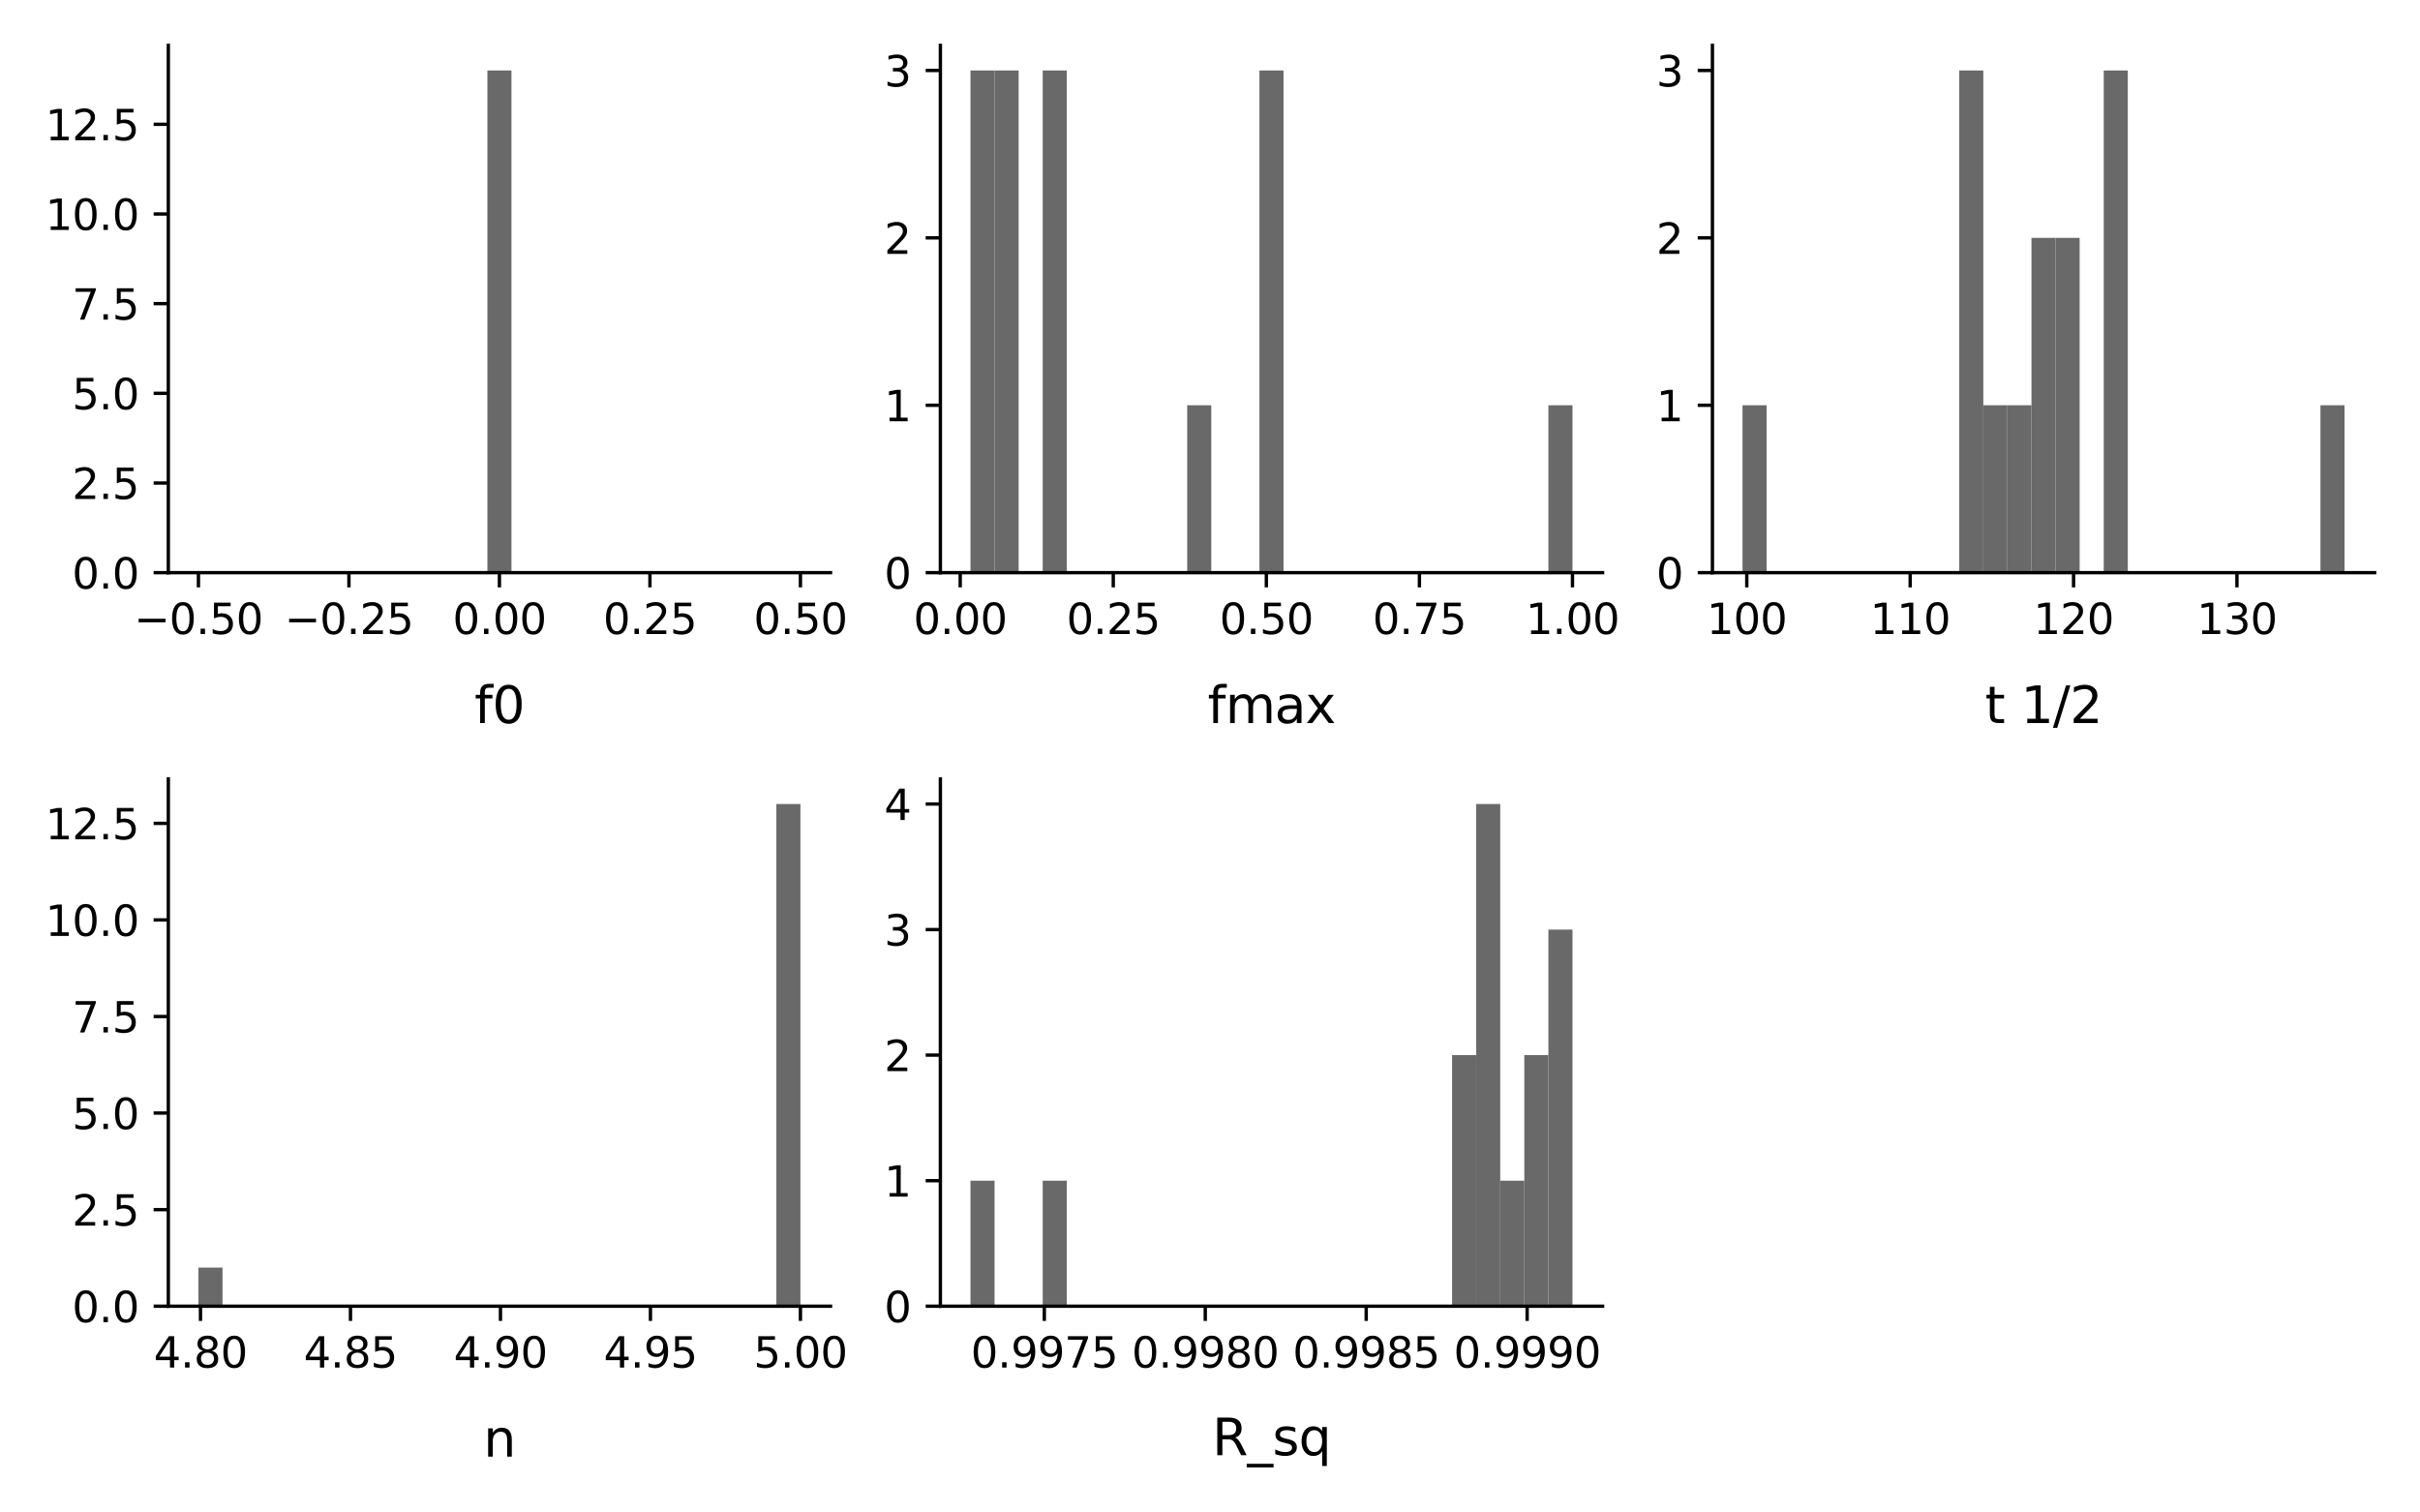 <?xml version="1.0" encoding="utf-8" standalone="no"?>
<!DOCTYPE svg PUBLIC "-//W3C//DTD SVG 1.1//EN"
  "http://www.w3.org/Graphics/SVG/1.1/DTD/svg11.dtd">
<svg xmlns:xlink="http://www.w3.org/1999/xlink" width="576pt" height="360pt" viewBox="0 0 576 360" xmlns="http://www.w3.org/2000/svg" version="1.1">
 <defs>
  <style type="text/css">*{stroke-linejoin: round; stroke-linecap: butt}</style>
 </defs>
 <g id="figure_1">
  <g id="patch_1">
   <path d="M 0 360 
L 576 360 
L 576 0 
L 0 0 
z
" style="fill: #ffffff"/>
  </g>
  <g id="axes_1">
   <g id="patch_2">
    <path d="M 40.066 136.308 
L 197.68 136.308 
L 197.68 10.8 
L 40.066 10.8 
z
" style="fill: #ffffff"/>
   </g>
   <g id="patch_3">
    <path d="M 47.23 136.308 
L 52.961 136.308 
L 52.961 136.308 
L 47.23 136.308 
z
" clip-path="url(#p5497f30b20)" style="fill: #696969"/>
   </g>
   <g id="patch_4">
    <path d="M 52.961 136.308 
L 58.693 136.308 
L 58.693 136.308 
L 52.961 136.308 
z
" clip-path="url(#p5497f30b20)" style="fill: #696969"/>
   </g>
   <g id="patch_5">
    <path d="M 58.693 136.308 
L 64.424 136.308 
L 64.424 136.308 
L 58.693 136.308 
z
" clip-path="url(#p5497f30b20)" style="fill: #696969"/>
   </g>
   <g id="patch_6">
    <path d="M 64.424 136.308 
L 70.156 136.308 
L 70.156 136.308 
L 64.424 136.308 
z
" clip-path="url(#p5497f30b20)" style="fill: #696969"/>
   </g>
   <g id="patch_7">
    <path d="M 70.156 136.308 
L 75.887 136.308 
L 75.887 136.308 
L 70.156 136.308 
z
" clip-path="url(#p5497f30b20)" style="fill: #696969"/>
   </g>
   <g id="patch_8">
    <path d="M 75.887 136.308 
L 81.618 136.308 
L 81.618 136.308 
L 75.887 136.308 
z
" clip-path="url(#p5497f30b20)" style="fill: #696969"/>
   </g>
   <g id="patch_9">
    <path d="M 81.618 136.308 
L 87.35 136.308 
L 87.35 136.308 
L 81.618 136.308 
z
" clip-path="url(#p5497f30b20)" style="fill: #696969"/>
   </g>
   <g id="patch_10">
    <path d="M 87.35 136.308 
L 93.081 136.308 
L 93.081 136.308 
L 87.35 136.308 
z
" clip-path="url(#p5497f30b20)" style="fill: #696969"/>
   </g>
   <g id="patch_11">
    <path d="M 93.081 136.308 
L 98.813 136.308 
L 98.813 136.308 
L 93.081 136.308 
z
" clip-path="url(#p5497f30b20)" style="fill: #696969"/>
   </g>
   <g id="patch_12">
    <path d="M 98.813 136.308 
L 104.544 136.308 
L 104.544 136.308 
L 98.813 136.308 
z
" clip-path="url(#p5497f30b20)" style="fill: #696969"/>
   </g>
   <g id="patch_13">
    <path d="M 104.544 136.308 
L 110.276 136.308 
L 110.276 136.308 
L 104.544 136.308 
z
" clip-path="url(#p5497f30b20)" style="fill: #696969"/>
   </g>
   <g id="patch_14">
    <path d="M 110.276 136.308 
L 116.007 136.308 
L 116.007 136.308 
L 110.276 136.308 
z
" clip-path="url(#p5497f30b20)" style="fill: #696969"/>
   </g>
   <g id="patch_15">
    <path d="M 116.007 136.308 
L 121.738 136.308 
L 121.738 16.777 
L 116.007 16.777 
z
" clip-path="url(#p5497f30b20)" style="fill: #696969"/>
   </g>
   <g id="patch_16">
    <path d="M 121.738 136.308 
L 127.47 136.308 
L 127.47 136.308 
L 121.738 136.308 
z
" clip-path="url(#p5497f30b20)" style="fill: #696969"/>
   </g>
   <g id="patch_17">
    <path d="M 127.47 136.308 
L 133.201 136.308 
L 133.201 136.308 
L 127.47 136.308 
z
" clip-path="url(#p5497f30b20)" style="fill: #696969"/>
   </g>
   <g id="patch_18">
    <path d="M 133.201 136.308 
L 138.933 136.308 
L 138.933 136.308 
L 133.201 136.308 
z
" clip-path="url(#p5497f30b20)" style="fill: #696969"/>
   </g>
   <g id="patch_19">
    <path d="M 138.933 136.308 
L 144.664 136.308 
L 144.664 136.308 
L 138.933 136.308 
z
" clip-path="url(#p5497f30b20)" style="fill: #696969"/>
   </g>
   <g id="patch_20">
    <path d="M 144.664 136.308 
L 150.395 136.308 
L 150.395 136.308 
L 144.664 136.308 
z
" clip-path="url(#p5497f30b20)" style="fill: #696969"/>
   </g>
   <g id="patch_21">
    <path d="M 150.395 136.308 
L 156.127 136.308 
L 156.127 136.308 
L 150.395 136.308 
z
" clip-path="url(#p5497f30b20)" style="fill: #696969"/>
   </g>
   <g id="patch_22">
    <path d="M 156.127 136.308 
L 161.858 136.308 
L 161.858 136.308 
L 156.127 136.308 
z
" clip-path="url(#p5497f30b20)" style="fill: #696969"/>
   </g>
   <g id="patch_23">
    <path d="M 161.858 136.308 
L 167.59 136.308 
L 167.59 136.308 
L 161.858 136.308 
z
" clip-path="url(#p5497f30b20)" style="fill: #696969"/>
   </g>
   <g id="patch_24">
    <path d="M 167.59 136.308 
L 173.321 136.308 
L 173.321 136.308 
L 167.59 136.308 
z
" clip-path="url(#p5497f30b20)" style="fill: #696969"/>
   </g>
   <g id="patch_25">
    <path d="M 173.321 136.308 
L 179.053 136.308 
L 179.053 136.308 
L 173.321 136.308 
z
" clip-path="url(#p5497f30b20)" style="fill: #696969"/>
   </g>
   <g id="patch_26">
    <path d="M 179.053 136.308 
L 184.784 136.308 
L 184.784 136.308 
L 179.053 136.308 
z
" clip-path="url(#p5497f30b20)" style="fill: #696969"/>
   </g>
   <g id="patch_27">
    <path d="M 184.784 136.308 
L 190.515 136.308 
L 190.515 136.308 
L 184.784 136.308 
z
" clip-path="url(#p5497f30b20)" style="fill: #696969"/>
   </g>
   <g id="matplotlib.axis_1">
    <g id="xtick_1">
     <g id="line2d_1">
      <defs>
       <path id="m052bc38c2f" d="M 0 0 
L 0 3.5 
" style="stroke: #000000; stroke-width: 0.8"/>
      </defs>
      <g>
       <use xlink:href="#m052bc38c2f" x="47.23" y="136.308" style="stroke: #000000; stroke-width: 0.8"/>
      </g>
     </g>
     <g id="text_1">
      <!-- −0.50 -->
      <g transform="translate(31.907 150.907) scale(0.1 -0.1)">
       <defs>
        <path id="DejaVuSans-2212" d="M 678 2272 
L 4684 2272 
L 4684 1741 
L 678 1741 
L 678 2272 
z
" transform="scale(0.016)"/>
        <path id="DejaVuSans-30" d="M 2034 4250 
Q 1547 4250 1301 3770 
Q 1056 3291 1056 2328 
Q 1056 1369 1301 889 
Q 1547 409 2034 409 
Q 2525 409 2770 889 
Q 3016 1369 3016 2328 
Q 3016 3291 2770 3770 
Q 2525 4250 2034 4250 
z
M 2034 4750 
Q 2819 4750 3233 4129 
Q 3647 3509 3647 2328 
Q 3647 1150 3233 529 
Q 2819 -91 2034 -91 
Q 1250 -91 836 529 
Q 422 1150 422 2328 
Q 422 3509 836 4129 
Q 1250 4750 2034 4750 
z
" transform="scale(0.016)"/>
        <path id="DejaVuSans-2e" d="M 684 794 
L 1344 794 
L 1344 0 
L 684 0 
L 684 794 
z
" transform="scale(0.016)"/>
        <path id="DejaVuSans-35" d="M 691 4666 
L 3169 4666 
L 3169 4134 
L 1269 4134 
L 1269 2991 
Q 1406 3038 1543 3061 
Q 1681 3084 1819 3084 
Q 2600 3084 3056 2656 
Q 3513 2228 3513 1497 
Q 3513 744 3044 326 
Q 2575 -91 1722 -91 
Q 1428 -91 1123 -41 
Q 819 9 494 109 
L 494 744 
Q 775 591 1075 516 
Q 1375 441 1709 441 
Q 2250 441 2565 725 
Q 2881 1009 2881 1497 
Q 2881 1984 2565 2268 
Q 2250 2553 1709 2553 
Q 1456 2553 1204 2497 
Q 953 2441 691 2322 
L 691 4666 
z
" transform="scale(0.016)"/>
       </defs>
       <use xlink:href="#DejaVuSans-2212"/>
       <use xlink:href="#DejaVuSans-30" x="83.789"/>
       <use xlink:href="#DejaVuSans-2e" x="147.412"/>
       <use xlink:href="#DejaVuSans-35" x="179.199"/>
       <use xlink:href="#DejaVuSans-30" x="242.822"/>
      </g>
     </g>
    </g>
    <g id="xtick_2">
     <g id="line2d_2">
      <g>
       <use xlink:href="#m052bc38c2f" x="83.051" y="136.308" style="stroke: #000000; stroke-width: 0.8"/>
      </g>
     </g>
     <g id="text_2">
      <!-- −0.25 -->
      <g transform="translate(67.729 150.907) scale(0.1 -0.1)">
       <defs>
        <path id="DejaVuSans-32" d="M 1228 531 
L 3431 531 
L 3431 0 
L 469 0 
L 469 531 
Q 828 903 1448 1529 
Q 2069 2156 2228 2338 
Q 2531 2678 2651 2914 
Q 2772 3150 2772 3378 
Q 2772 3750 2511 3984 
Q 2250 4219 1831 4219 
Q 1534 4219 1204 4116 
Q 875 4013 500 3803 
L 500 4441 
Q 881 4594 1212 4672 
Q 1544 4750 1819 4750 
Q 2544 4750 2975 4387 
Q 3406 4025 3406 3419 
Q 3406 3131 3298 2873 
Q 3191 2616 2906 2266 
Q 2828 2175 2409 1742 
Q 1991 1309 1228 531 
z
" transform="scale(0.016)"/>
       </defs>
       <use xlink:href="#DejaVuSans-2212"/>
       <use xlink:href="#DejaVuSans-30" x="83.789"/>
       <use xlink:href="#DejaVuSans-2e" x="147.412"/>
       <use xlink:href="#DejaVuSans-32" x="179.199"/>
       <use xlink:href="#DejaVuSans-35" x="242.822"/>
      </g>
     </g>
    </g>
    <g id="xtick_3">
     <g id="line2d_3">
      <g>
       <use xlink:href="#m052bc38c2f" x="118.873" y="136.308" style="stroke: #000000; stroke-width: 0.8"/>
      </g>
     </g>
     <g id="text_3">
      <!-- 0.00 -->
      <g transform="translate(107.74 150.907) scale(0.1 -0.1)">
       <use xlink:href="#DejaVuSans-30"/>
       <use xlink:href="#DejaVuSans-2e" x="63.623"/>
       <use xlink:href="#DejaVuSans-30" x="95.41"/>
       <use xlink:href="#DejaVuSans-30" x="159.033"/>
      </g>
     </g>
    </g>
    <g id="xtick_4">
     <g id="line2d_4">
      <g>
       <use xlink:href="#m052bc38c2f" x="154.694" y="136.308" style="stroke: #000000; stroke-width: 0.8"/>
      </g>
     </g>
     <g id="text_4">
      <!-- 0.25 -->
      <g transform="translate(143.561 150.907) scale(0.1 -0.1)">
       <use xlink:href="#DejaVuSans-30"/>
       <use xlink:href="#DejaVuSans-2e" x="63.623"/>
       <use xlink:href="#DejaVuSans-32" x="95.41"/>
       <use xlink:href="#DejaVuSans-35" x="159.033"/>
      </g>
     </g>
    </g>
    <g id="xtick_5">
     <g id="line2d_5">
      <g>
       <use xlink:href="#m052bc38c2f" x="190.515" y="136.308" style="stroke: #000000; stroke-width: 0.8"/>
      </g>
     </g>
     <g id="text_5">
      <!-- 0.50 -->
      <g transform="translate(179.383 150.907) scale(0.1 -0.1)">
       <use xlink:href="#DejaVuSans-30"/>
       <use xlink:href="#DejaVuSans-2e" x="63.623"/>
       <use xlink:href="#DejaVuSans-35" x="95.41"/>
       <use xlink:href="#DejaVuSans-30" x="159.033"/>
      </g>
     </g>
    </g>
    <g id="text_6">
     <!-- f0 -->
     <g transform="translate(112.943 172.104) scale(0.12 -0.12)">
      <defs>
       <path id="DejaVuSans-66" d="M 2375 4863 
L 2375 4384 
L 1825 4384 
Q 1516 4384 1395 4259 
Q 1275 4134 1275 3809 
L 1275 3500 
L 2222 3500 
L 2222 3053 
L 1275 3053 
L 1275 0 
L 697 0 
L 697 3053 
L 147 3053 
L 147 3500 
L 697 3500 
L 697 3744 
Q 697 4328 969 4595 
Q 1241 4863 1831 4863 
L 2375 4863 
z
" transform="scale(0.016)"/>
      </defs>
      <use xlink:href="#DejaVuSans-66"/>
      <use xlink:href="#DejaVuSans-30" x="35.205"/>
     </g>
    </g>
   </g>
   <g id="matplotlib.axis_2">
    <g id="ytick_1">
     <g id="line2d_6">
      <defs>
       <path id="mdb708de8eb" d="M 0 0 
L -3.5 0 
" style="stroke: #000000; stroke-width: 0.8"/>
      </defs>
      <g>
       <use xlink:href="#mdb708de8eb" x="40.066" y="136.308" style="stroke: #000000; stroke-width: 0.8"/>
      </g>
     </g>
     <g id="text_7">
      <!-- 0.0 -->
      <g transform="translate(17.163 140.107) scale(0.1 -0.1)">
       <use xlink:href="#DejaVuSans-30"/>
       <use xlink:href="#DejaVuSans-2e" x="63.623"/>
       <use xlink:href="#DejaVuSans-30" x="95.41"/>
      </g>
     </g>
    </g>
    <g id="ytick_2">
     <g id="line2d_7">
      <g>
       <use xlink:href="#mdb708de8eb" x="40.066" y="114.963" style="stroke: #000000; stroke-width: 0.8"/>
      </g>
     </g>
     <g id="text_8">
      <!-- 2.5 -->
      <g transform="translate(17.163 118.762) scale(0.1 -0.1)">
       <use xlink:href="#DejaVuSans-32"/>
       <use xlink:href="#DejaVuSans-2e" x="63.623"/>
       <use xlink:href="#DejaVuSans-35" x="95.41"/>
      </g>
     </g>
    </g>
    <g id="ytick_3">
     <g id="line2d_8">
      <g>
       <use xlink:href="#mdb708de8eb" x="40.066" y="93.618" style="stroke: #000000; stroke-width: 0.8"/>
      </g>
     </g>
     <g id="text_9">
      <!-- 5.0 -->
      <g transform="translate(17.163 97.418) scale(0.1 -0.1)">
       <use xlink:href="#DejaVuSans-35"/>
       <use xlink:href="#DejaVuSans-2e" x="63.623"/>
       <use xlink:href="#DejaVuSans-30" x="95.41"/>
      </g>
     </g>
    </g>
    <g id="ytick_4">
     <g id="line2d_9">
      <g>
       <use xlink:href="#mdb708de8eb" x="40.066" y="72.273" style="stroke: #000000; stroke-width: 0.8"/>
      </g>
     </g>
     <g id="text_10">
      <!-- 7.5 -->
      <g transform="translate(17.163 76.073) scale(0.1 -0.1)">
       <defs>
        <path id="DejaVuSans-37" d="M 525 4666 
L 3525 4666 
L 3525 4397 
L 1831 0 
L 1172 0 
L 2766 4134 
L 525 4134 
L 525 4666 
z
" transform="scale(0.016)"/>
       </defs>
       <use xlink:href="#DejaVuSans-37"/>
       <use xlink:href="#DejaVuSans-2e" x="63.623"/>
       <use xlink:href="#DejaVuSans-35" x="95.41"/>
      </g>
     </g>
    </g>
    <g id="ytick_5">
     <g id="line2d_10">
      <g>
       <use xlink:href="#mdb708de8eb" x="40.066" y="50.928" style="stroke: #000000; stroke-width: 0.8"/>
      </g>
     </g>
     <g id="text_11">
      <!-- 10.0 -->
      <g transform="translate(10.8 54.728) scale(0.1 -0.1)">
       <defs>
        <path id="DejaVuSans-31" d="M 794 531 
L 1825 531 
L 1825 4091 
L 703 3866 
L 703 4441 
L 1819 4666 
L 2450 4666 
L 2450 531 
L 3481 531 
L 3481 0 
L 794 0 
L 794 531 
z
" transform="scale(0.016)"/>
       </defs>
       <use xlink:href="#DejaVuSans-31"/>
       <use xlink:href="#DejaVuSans-30" x="63.623"/>
       <use xlink:href="#DejaVuSans-2e" x="127.246"/>
       <use xlink:href="#DejaVuSans-30" x="159.033"/>
      </g>
     </g>
    </g>
    <g id="ytick_6">
     <g id="line2d_11">
      <g>
       <use xlink:href="#mdb708de8eb" x="40.066" y="29.584" style="stroke: #000000; stroke-width: 0.8"/>
      </g>
     </g>
     <g id="text_12">
      <!-- 12.5 -->
      <g transform="translate(10.8 33.383) scale(0.1 -0.1)">
       <use xlink:href="#DejaVuSans-31"/>
       <use xlink:href="#DejaVuSans-32" x="63.623"/>
       <use xlink:href="#DejaVuSans-2e" x="127.246"/>
       <use xlink:href="#DejaVuSans-35" x="159.033"/>
      </g>
     </g>
    </g>
   </g>
   <g id="patch_28">
    <path d="M 40.066 136.308 
L 40.066 10.8 
" style="fill: none; stroke: #000000; stroke-width: 0.8; stroke-linejoin: miter; stroke-linecap: square"/>
   </g>
   <g id="patch_29">
    <path d="M 40.066 136.308 
L 197.68 136.308 
" style="fill: none; stroke: #000000; stroke-width: 0.8; stroke-linejoin: miter; stroke-linecap: square"/>
   </g>
  </g>
  <g id="axes_2">
   <g id="patch_30">
    <path d="M 223.826 136.308 
L 381.44 136.308 
L 381.44 10.8 
L 223.826 10.8 
z
" style="fill: #ffffff"/>
   </g>
   <g id="patch_31">
    <path d="M 230.99 136.308 
L 236.721 136.308 
L 236.721 16.777 
L 230.99 16.777 
z
" clip-path="url(#p8cfca28f2e)" style="fill: #696969"/>
   </g>
   <g id="patch_32">
    <path d="M 236.721 136.308 
L 242.453 136.308 
L 242.453 16.777 
L 236.721 16.777 
z
" clip-path="url(#p8cfca28f2e)" style="fill: #696969"/>
   </g>
   <g id="patch_33">
    <path d="M 242.453 136.308 
L 248.184 136.308 
L 248.184 136.308 
L 242.453 136.308 
z
" clip-path="url(#p8cfca28f2e)" style="fill: #696969"/>
   </g>
   <g id="patch_34">
    <path d="M 248.184 136.308 
L 253.916 136.308 
L 253.916 16.777 
L 248.184 16.777 
z
" clip-path="url(#p8cfca28f2e)" style="fill: #696969"/>
   </g>
   <g id="patch_35">
    <path d="M 253.916 136.308 
L 259.647 136.308 
L 259.647 136.308 
L 253.916 136.308 
z
" clip-path="url(#p8cfca28f2e)" style="fill: #696969"/>
   </g>
   <g id="patch_36">
    <path d="M 259.647 136.308 
L 265.379 136.308 
L 265.379 136.308 
L 259.647 136.308 
z
" clip-path="url(#p8cfca28f2e)" style="fill: #696969"/>
   </g>
   <g id="patch_37">
    <path d="M 265.379 136.308 
L 271.11 136.308 
L 271.11 136.308 
L 265.379 136.308 
z
" clip-path="url(#p8cfca28f2e)" style="fill: #696969"/>
   </g>
   <g id="patch_38">
    <path d="M 271.11 136.308 
L 276.841 136.308 
L 276.841 136.308 
L 271.11 136.308 
z
" clip-path="url(#p8cfca28f2e)" style="fill: #696969"/>
   </g>
   <g id="patch_39">
    <path d="M 276.841 136.308 
L 282.573 136.308 
L 282.573 136.308 
L 276.841 136.308 
z
" clip-path="url(#p8cfca28f2e)" style="fill: #696969"/>
   </g>
   <g id="patch_40">
    <path d="M 282.573 136.308 
L 288.304 136.308 
L 288.304 96.464 
L 282.573 96.464 
z
" clip-path="url(#p8cfca28f2e)" style="fill: #696969"/>
   </g>
   <g id="patch_41">
    <path d="M 288.304 136.308 
L 294.036 136.308 
L 294.036 136.308 
L 288.304 136.308 
z
" clip-path="url(#p8cfca28f2e)" style="fill: #696969"/>
   </g>
   <g id="patch_42">
    <path d="M 294.036 136.308 
L 299.767 136.308 
L 299.767 136.308 
L 294.036 136.308 
z
" clip-path="url(#p8cfca28f2e)" style="fill: #696969"/>
   </g>
   <g id="patch_43">
    <path d="M 299.767 136.308 
L 305.499 136.308 
L 305.499 16.777 
L 299.767 16.777 
z
" clip-path="url(#p8cfca28f2e)" style="fill: #696969"/>
   </g>
   <g id="patch_44">
    <path d="M 305.499 136.308 
L 311.23 136.308 
L 311.23 136.308 
L 305.499 136.308 
z
" clip-path="url(#p8cfca28f2e)" style="fill: #696969"/>
   </g>
   <g id="patch_45">
    <path d="M 311.23 136.308 
L 316.961 136.308 
L 316.961 136.308 
L 311.23 136.308 
z
" clip-path="url(#p8cfca28f2e)" style="fill: #696969"/>
   </g>
   <g id="patch_46">
    <path d="M 316.961 136.308 
L 322.693 136.308 
L 322.693 136.308 
L 316.961 136.308 
z
" clip-path="url(#p8cfca28f2e)" style="fill: #696969"/>
   </g>
   <g id="patch_47">
    <path d="M 322.693 136.308 
L 328.424 136.308 
L 328.424 136.308 
L 322.693 136.308 
z
" clip-path="url(#p8cfca28f2e)" style="fill: #696969"/>
   </g>
   <g id="patch_48">
    <path d="M 328.424 136.308 
L 334.156 136.308 
L 334.156 136.308 
L 328.424 136.308 
z
" clip-path="url(#p8cfca28f2e)" style="fill: #696969"/>
   </g>
   <g id="patch_49">
    <path d="M 334.156 136.308 
L 339.887 136.308 
L 339.887 136.308 
L 334.156 136.308 
z
" clip-path="url(#p8cfca28f2e)" style="fill: #696969"/>
   </g>
   <g id="patch_50">
    <path d="M 339.887 136.308 
L 345.618 136.308 
L 345.618 136.308 
L 339.887 136.308 
z
" clip-path="url(#p8cfca28f2e)" style="fill: #696969"/>
   </g>
   <g id="patch_51">
    <path d="M 345.618 136.308 
L 351.35 136.308 
L 351.35 136.308 
L 345.618 136.308 
z
" clip-path="url(#p8cfca28f2e)" style="fill: #696969"/>
   </g>
   <g id="patch_52">
    <path d="M 351.35 136.308 
L 357.081 136.308 
L 357.081 136.308 
L 351.35 136.308 
z
" clip-path="url(#p8cfca28f2e)" style="fill: #696969"/>
   </g>
   <g id="patch_53">
    <path d="M 357.081 136.308 
L 362.813 136.308 
L 362.813 136.308 
L 357.081 136.308 
z
" clip-path="url(#p8cfca28f2e)" style="fill: #696969"/>
   </g>
   <g id="patch_54">
    <path d="M 362.813 136.308 
L 368.544 136.308 
L 368.544 136.308 
L 362.813 136.308 
z
" clip-path="url(#p8cfca28f2e)" style="fill: #696969"/>
   </g>
   <g id="patch_55">
    <path d="M 368.544 136.308 
L 374.276 136.308 
L 374.276 96.464 
L 368.544 96.464 
z
" clip-path="url(#p8cfca28f2e)" style="fill: #696969"/>
   </g>
   <g id="matplotlib.axis_3">
    <g id="xtick_6">
     <g id="line2d_12">
      <g>
       <use xlink:href="#m052bc38c2f" x="228.546" y="136.308" style="stroke: #000000; stroke-width: 0.8"/>
      </g>
     </g>
     <g id="text_13">
      <!-- 0.00 -->
      <g transform="translate(217.413 150.907) scale(0.1 -0.1)">
       <use xlink:href="#DejaVuSans-30"/>
       <use xlink:href="#DejaVuSans-2e" x="63.623"/>
       <use xlink:href="#DejaVuSans-30" x="95.41"/>
       <use xlink:href="#DejaVuSans-30" x="159.033"/>
      </g>
     </g>
    </g>
    <g id="xtick_7">
     <g id="line2d_13">
      <g>
       <use xlink:href="#m052bc38c2f" x="264.978" y="136.308" style="stroke: #000000; stroke-width: 0.8"/>
      </g>
     </g>
     <g id="text_14">
      <!-- 0.25 -->
      <g transform="translate(253.845 150.907) scale(0.1 -0.1)">
       <use xlink:href="#DejaVuSans-30"/>
       <use xlink:href="#DejaVuSans-2e" x="63.623"/>
       <use xlink:href="#DejaVuSans-32" x="95.41"/>
       <use xlink:href="#DejaVuSans-35" x="159.033"/>
      </g>
     </g>
    </g>
    <g id="xtick_8">
     <g id="line2d_14">
      <g>
       <use xlink:href="#m052bc38c2f" x="301.411" y="136.308" style="stroke: #000000; stroke-width: 0.8"/>
      </g>
     </g>
     <g id="text_15">
      <!-- 0.50 -->
      <g transform="translate(290.278 150.907) scale(0.1 -0.1)">
       <use xlink:href="#DejaVuSans-30"/>
       <use xlink:href="#DejaVuSans-2e" x="63.623"/>
       <use xlink:href="#DejaVuSans-35" x="95.41"/>
       <use xlink:href="#DejaVuSans-30" x="159.033"/>
      </g>
     </g>
    </g>
    <g id="xtick_9">
     <g id="line2d_15">
      <g>
       <use xlink:href="#m052bc38c2f" x="337.843" y="136.308" style="stroke: #000000; stroke-width: 0.8"/>
      </g>
     </g>
     <g id="text_16">
      <!-- 0.75 -->
      <g transform="translate(326.71 150.907) scale(0.1 -0.1)">
       <use xlink:href="#DejaVuSans-30"/>
       <use xlink:href="#DejaVuSans-2e" x="63.623"/>
       <use xlink:href="#DejaVuSans-37" x="95.41"/>
       <use xlink:href="#DejaVuSans-35" x="159.033"/>
      </g>
     </g>
    </g>
    <g id="xtick_10">
     <g id="line2d_16">
      <g>
       <use xlink:href="#m052bc38c2f" x="374.276" y="136.308" style="stroke: #000000; stroke-width: 0.8"/>
      </g>
     </g>
     <g id="text_17">
      <!-- 1.00 -->
      <g transform="translate(363.143 150.907) scale(0.1 -0.1)">
       <use xlink:href="#DejaVuSans-31"/>
       <use xlink:href="#DejaVuSans-2e" x="63.623"/>
       <use xlink:href="#DejaVuSans-30" x="95.41"/>
       <use xlink:href="#DejaVuSans-30" x="159.033"/>
      </g>
     </g>
    </g>
    <g id="text_18">
     <!-- fmax -->
     <g transform="translate(287.448 172.104) scale(0.12 -0.12)">
      <defs>
       <path id="DejaVuSans-6d" d="M 3328 2828 
Q 3544 3216 3844 3400 
Q 4144 3584 4550 3584 
Q 5097 3584 5394 3201 
Q 5691 2819 5691 2113 
L 5691 0 
L 5113 0 
L 5113 2094 
Q 5113 2597 4934 2840 
Q 4756 3084 4391 3084 
Q 3944 3084 3684 2787 
Q 3425 2491 3425 1978 
L 3425 0 
L 2847 0 
L 2847 2094 
Q 2847 2600 2669 2842 
Q 2491 3084 2119 3084 
Q 1678 3084 1418 2786 
Q 1159 2488 1159 1978 
L 1159 0 
L 581 0 
L 581 3500 
L 1159 3500 
L 1159 2956 
Q 1356 3278 1631 3431 
Q 1906 3584 2284 3584 
Q 2666 3584 2933 3390 
Q 3200 3197 3328 2828 
z
" transform="scale(0.016)"/>
       <path id="DejaVuSans-61" d="M 2194 1759 
Q 1497 1759 1228 1600 
Q 959 1441 959 1056 
Q 959 750 1161 570 
Q 1363 391 1709 391 
Q 2188 391 2477 730 
Q 2766 1069 2766 1631 
L 2766 1759 
L 2194 1759 
z
M 3341 1997 
L 3341 0 
L 2766 0 
L 2766 531 
Q 2569 213 2275 61 
Q 1981 -91 1556 -91 
Q 1019 -91 701 211 
Q 384 513 384 1019 
Q 384 1609 779 1909 
Q 1175 2209 1959 2209 
L 2766 2209 
L 2766 2266 
Q 2766 2663 2505 2880 
Q 2244 3097 1772 3097 
Q 1472 3097 1187 3025 
Q 903 2953 641 2809 
L 641 3341 
Q 956 3463 1253 3523 
Q 1550 3584 1831 3584 
Q 2591 3584 2966 3190 
Q 3341 2797 3341 1997 
z
" transform="scale(0.016)"/>
       <path id="DejaVuSans-78" d="M 3513 3500 
L 2247 1797 
L 3578 0 
L 2900 0 
L 1881 1375 
L 863 0 
L 184 0 
L 1544 1831 
L 300 3500 
L 978 3500 
L 1906 2253 
L 2834 3500 
L 3513 3500 
z
" transform="scale(0.016)"/>
      </defs>
      <use xlink:href="#DejaVuSans-66"/>
      <use xlink:href="#DejaVuSans-6d" x="35.205"/>
      <use xlink:href="#DejaVuSans-61" x="132.617"/>
      <use xlink:href="#DejaVuSans-78" x="193.896"/>
     </g>
    </g>
   </g>
   <g id="matplotlib.axis_4">
    <g id="ytick_7">
     <g id="line2d_17">
      <g>
       <use xlink:href="#mdb708de8eb" x="223.826" y="136.308" style="stroke: #000000; stroke-width: 0.8"/>
      </g>
     </g>
     <g id="text_19">
      <!-- 0 -->
      <g transform="translate(210.463 140.107) scale(0.1 -0.1)">
       <use xlink:href="#DejaVuSans-30"/>
      </g>
     </g>
    </g>
    <g id="ytick_8">
     <g id="line2d_18">
      <g>
       <use xlink:href="#mdb708de8eb" x="223.826" y="96.464" style="stroke: #000000; stroke-width: 0.8"/>
      </g>
     </g>
     <g id="text_20">
      <!-- 1 -->
      <g transform="translate(210.463 100.263) scale(0.1 -0.1)">
       <use xlink:href="#DejaVuSans-31"/>
      </g>
     </g>
    </g>
    <g id="ytick_9">
     <g id="line2d_19">
      <g>
       <use xlink:href="#mdb708de8eb" x="223.826" y="56.62" style="stroke: #000000; stroke-width: 0.8"/>
      </g>
     </g>
     <g id="text_21">
      <!-- 2 -->
      <g transform="translate(210.463 60.42) scale(0.1 -0.1)">
       <use xlink:href="#DejaVuSans-32"/>
      </g>
     </g>
    </g>
    <g id="ytick_10">
     <g id="line2d_20">
      <g>
       <use xlink:href="#mdb708de8eb" x="223.826" y="16.777" style="stroke: #000000; stroke-width: 0.8"/>
      </g>
     </g>
     <g id="text_22">
      <!-- 3 -->
      <g transform="translate(210.463 20.576) scale(0.1 -0.1)">
       <defs>
        <path id="DejaVuSans-33" d="M 2597 2516 
Q 3050 2419 3304 2112 
Q 3559 1806 3559 1356 
Q 3559 666 3084 287 
Q 2609 -91 1734 -91 
Q 1441 -91 1130 -33 
Q 819 25 488 141 
L 488 750 
Q 750 597 1062 519 
Q 1375 441 1716 441 
Q 2309 441 2620 675 
Q 2931 909 2931 1356 
Q 2931 1769 2642 2001 
Q 2353 2234 1838 2234 
L 1294 2234 
L 1294 2753 
L 1863 2753 
Q 2328 2753 2575 2939 
Q 2822 3125 2822 3475 
Q 2822 3834 2567 4026 
Q 2313 4219 1838 4219 
Q 1578 4219 1281 4162 
Q 984 4106 628 3988 
L 628 4550 
Q 988 4650 1302 4700 
Q 1616 4750 1894 4750 
Q 2613 4750 3031 4423 
Q 3450 4097 3450 3541 
Q 3450 3153 3228 2886 
Q 3006 2619 2597 2516 
z
" transform="scale(0.016)"/>
       </defs>
       <use xlink:href="#DejaVuSans-33"/>
      </g>
     </g>
    </g>
   </g>
   <g id="patch_56">
    <path d="M 223.826 136.308 
L 223.826 10.8 
" style="fill: none; stroke: #000000; stroke-width: 0.8; stroke-linejoin: miter; stroke-linecap: square"/>
   </g>
   <g id="patch_57">
    <path d="M 223.826 136.308 
L 381.44 136.308 
" style="fill: none; stroke: #000000; stroke-width: 0.8; stroke-linejoin: miter; stroke-linecap: square"/>
   </g>
  </g>
  <g id="axes_3">
   <g id="patch_58">
    <path d="M 407.586 136.308 
L 565.2 136.308 
L 565.2 10.8 
L 407.586 10.8 
z
" style="fill: #ffffff"/>
   </g>
   <g id="patch_59">
    <path d="M 414.75 136.308 
L 420.482 136.308 
L 420.482 96.464 
L 414.75 96.464 
z
" clip-path="url(#p6c3536abf3)" style="fill: #696969"/>
   </g>
   <g id="patch_60">
    <path d="M 420.482 136.308 
L 426.213 136.308 
L 426.213 136.308 
L 420.482 136.308 
z
" clip-path="url(#p6c3536abf3)" style="fill: #696969"/>
   </g>
   <g id="patch_61">
    <path d="M 426.213 136.308 
L 431.945 136.308 
L 431.945 136.308 
L 426.213 136.308 
z
" clip-path="url(#p6c3536abf3)" style="fill: #696969"/>
   </g>
   <g id="patch_62">
    <path d="M 431.945 136.308 
L 437.676 136.308 
L 437.676 136.308 
L 431.945 136.308 
z
" clip-path="url(#p6c3536abf3)" style="fill: #696969"/>
   </g>
   <g id="patch_63">
    <path d="M 437.676 136.308 
L 443.407 136.308 
L 443.407 136.308 
L 437.676 136.308 
z
" clip-path="url(#p6c3536abf3)" style="fill: #696969"/>
   </g>
   <g id="patch_64">
    <path d="M 443.407 136.308 
L 449.139 136.308 
L 449.139 136.308 
L 443.407 136.308 
z
" clip-path="url(#p6c3536abf3)" style="fill: #696969"/>
   </g>
   <g id="patch_65">
    <path d="M 449.139 136.308 
L 454.87 136.308 
L 454.87 136.308 
L 449.139 136.308 
z
" clip-path="url(#p6c3536abf3)" style="fill: #696969"/>
   </g>
   <g id="patch_66">
    <path d="M 454.87 136.308 
L 460.602 136.308 
L 460.602 136.308 
L 454.87 136.308 
z
" clip-path="url(#p6c3536abf3)" style="fill: #696969"/>
   </g>
   <g id="patch_67">
    <path d="M 460.602 136.308 
L 466.333 136.308 
L 466.333 136.308 
L 460.602 136.308 
z
" clip-path="url(#p6c3536abf3)" style="fill: #696969"/>
   </g>
   <g id="patch_68">
    <path d="M 466.333 136.308 
L 472.064 136.308 
L 472.064 16.777 
L 466.333 16.777 
z
" clip-path="url(#p6c3536abf3)" style="fill: #696969"/>
   </g>
   <g id="patch_69">
    <path d="M 472.064 136.308 
L 477.796 136.308 
L 477.796 96.464 
L 472.064 96.464 
z
" clip-path="url(#p6c3536abf3)" style="fill: #696969"/>
   </g>
   <g id="patch_70">
    <path d="M 477.796 136.308 
L 483.527 136.308 
L 483.527 96.464 
L 477.796 96.464 
z
" clip-path="url(#p6c3536abf3)" style="fill: #696969"/>
   </g>
   <g id="patch_71">
    <path d="M 483.527 136.308 
L 489.259 136.308 
L 489.259 56.62 
L 483.527 56.62 
z
" clip-path="url(#p6c3536abf3)" style="fill: #696969"/>
   </g>
   <g id="patch_72">
    <path d="M 489.259 136.308 
L 494.99 136.308 
L 494.99 56.62 
L 489.259 56.62 
z
" clip-path="url(#p6c3536abf3)" style="fill: #696969"/>
   </g>
   <g id="patch_73">
    <path d="M 494.99 136.308 
L 500.722 136.308 
L 500.722 136.308 
L 494.99 136.308 
z
" clip-path="url(#p6c3536abf3)" style="fill: #696969"/>
   </g>
   <g id="patch_74">
    <path d="M 500.722 136.308 
L 506.453 136.308 
L 506.453 16.777 
L 500.722 16.777 
z
" clip-path="url(#p6c3536abf3)" style="fill: #696969"/>
   </g>
   <g id="patch_75">
    <path d="M 506.453 136.308 
L 512.184 136.308 
L 512.184 136.308 
L 506.453 136.308 
z
" clip-path="url(#p6c3536abf3)" style="fill: #696969"/>
   </g>
   <g id="patch_76">
    <path d="M 512.184 136.308 
L 517.916 136.308 
L 517.916 136.308 
L 512.184 136.308 
z
" clip-path="url(#p6c3536abf3)" style="fill: #696969"/>
   </g>
   <g id="patch_77">
    <path d="M 517.916 136.308 
L 523.647 136.308 
L 523.647 136.308 
L 517.916 136.308 
z
" clip-path="url(#p6c3536abf3)" style="fill: #696969"/>
   </g>
   <g id="patch_78">
    <path d="M 523.647 136.308 
L 529.379 136.308 
L 529.379 136.308 
L 523.647 136.308 
z
" clip-path="url(#p6c3536abf3)" style="fill: #696969"/>
   </g>
   <g id="patch_79">
    <path d="M 529.379 136.308 
L 535.11 136.308 
L 535.11 136.308 
L 529.379 136.308 
z
" clip-path="url(#p6c3536abf3)" style="fill: #696969"/>
   </g>
   <g id="patch_80">
    <path d="M 535.11 136.308 
L 540.841 136.308 
L 540.841 136.308 
L 535.11 136.308 
z
" clip-path="url(#p6c3536abf3)" style="fill: #696969"/>
   </g>
   <g id="patch_81">
    <path d="M 540.841 136.308 
L 546.573 136.308 
L 546.573 136.308 
L 540.841 136.308 
z
" clip-path="url(#p6c3536abf3)" style="fill: #696969"/>
   </g>
   <g id="patch_82">
    <path d="M 546.573 136.308 
L 552.304 136.308 
L 552.304 136.308 
L 546.573 136.308 
z
" clip-path="url(#p6c3536abf3)" style="fill: #696969"/>
   </g>
   <g id="patch_83">
    <path d="M 552.304 136.308 
L 558.036 136.308 
L 558.036 96.464 
L 552.304 96.464 
z
" clip-path="url(#p6c3536abf3)" style="fill: #696969"/>
   </g>
   <g id="matplotlib.axis_5">
    <g id="xtick_11">
     <g id="line2d_21">
      <g>
       <use xlink:href="#m052bc38c2f" x="415.766" y="136.308" style="stroke: #000000; stroke-width: 0.8"/>
      </g>
     </g>
     <g id="text_23">
      <!-- 100 -->
      <g transform="translate(406.222 150.907) scale(0.1 -0.1)">
       <use xlink:href="#DejaVuSans-31"/>
       <use xlink:href="#DejaVuSans-30" x="63.623"/>
       <use xlink:href="#DejaVuSans-30" x="127.246"/>
      </g>
     </g>
    </g>
    <g id="xtick_12">
     <g id="line2d_22">
      <g>
       <use xlink:href="#m052bc38c2f" x="454.654" y="136.308" style="stroke: #000000; stroke-width: 0.8"/>
      </g>
     </g>
     <g id="text_24">
      <!-- 110 -->
      <g transform="translate(445.111 150.907) scale(0.1 -0.1)">
       <use xlink:href="#DejaVuSans-31"/>
       <use xlink:href="#DejaVuSans-31" x="63.623"/>
       <use xlink:href="#DejaVuSans-30" x="127.246"/>
      </g>
     </g>
    </g>
    <g id="xtick_13">
     <g id="line2d_23">
      <g>
       <use xlink:href="#m052bc38c2f" x="493.542" y="136.308" style="stroke: #000000; stroke-width: 0.8"/>
      </g>
     </g>
     <g id="text_25">
      <!-- 120 -->
      <g transform="translate(483.999 150.907) scale(0.1 -0.1)">
       <use xlink:href="#DejaVuSans-31"/>
       <use xlink:href="#DejaVuSans-32" x="63.623"/>
       <use xlink:href="#DejaVuSans-30" x="127.246"/>
      </g>
     </g>
    </g>
    <g id="xtick_14">
     <g id="line2d_24">
      <g>
       <use xlink:href="#m052bc38c2f" x="532.431" y="136.308" style="stroke: #000000; stroke-width: 0.8"/>
      </g>
     </g>
     <g id="text_26">
      <!-- 130 -->
      <g transform="translate(522.887 150.907) scale(0.1 -0.1)">
       <use xlink:href="#DejaVuSans-31"/>
       <use xlink:href="#DejaVuSans-33" x="63.623"/>
       <use xlink:href="#DejaVuSans-30" x="127.246"/>
      </g>
     </g>
    </g>
    <g id="text_27">
     <!-- t 1/2 -->
     <g transform="translate(472.478 172.104) scale(0.12 -0.12)">
      <defs>
       <path id="DejaVuSans-74" d="M 1172 4494 
L 1172 3500 
L 2356 3500 
L 2356 3053 
L 1172 3053 
L 1172 1153 
Q 1172 725 1289 603 
Q 1406 481 1766 481 
L 2356 481 
L 2356 0 
L 1766 0 
Q 1100 0 847 248 
Q 594 497 594 1153 
L 594 3053 
L 172 3053 
L 172 3500 
L 594 3500 
L 594 4494 
L 1172 4494 
z
" transform="scale(0.016)"/>
       <path id="DejaVuSans-20" transform="scale(0.016)"/>
       <path id="DejaVuSans-2f" d="M 1625 4666 
L 2156 4666 
L 531 -594 
L 0 -594 
L 1625 4666 
z
" transform="scale(0.016)"/>
      </defs>
      <use xlink:href="#DejaVuSans-74"/>
      <use xlink:href="#DejaVuSans-20" x="39.209"/>
      <use xlink:href="#DejaVuSans-31" x="70.996"/>
      <use xlink:href="#DejaVuSans-2f" x="134.619"/>
      <use xlink:href="#DejaVuSans-32" x="168.311"/>
     </g>
    </g>
   </g>
   <g id="matplotlib.axis_6">
    <g id="ytick_11">
     <g id="line2d_25">
      <g>
       <use xlink:href="#mdb708de8eb" x="407.586" y="136.308" style="stroke: #000000; stroke-width: 0.8"/>
      </g>
     </g>
     <g id="text_28">
      <!-- 0 -->
      <g transform="translate(394.223 140.107) scale(0.1 -0.1)">
       <use xlink:href="#DejaVuSans-30"/>
      </g>
     </g>
    </g>
    <g id="ytick_12">
     <g id="line2d_26">
      <g>
       <use xlink:href="#mdb708de8eb" x="407.586" y="96.464" style="stroke: #000000; stroke-width: 0.8"/>
      </g>
     </g>
     <g id="text_29">
      <!-- 1 -->
      <g transform="translate(394.223 100.263) scale(0.1 -0.1)">
       <use xlink:href="#DejaVuSans-31"/>
      </g>
     </g>
    </g>
    <g id="ytick_13">
     <g id="line2d_27">
      <g>
       <use xlink:href="#mdb708de8eb" x="407.586" y="56.62" style="stroke: #000000; stroke-width: 0.8"/>
      </g>
     </g>
     <g id="text_30">
      <!-- 2 -->
      <g transform="translate(394.223 60.42) scale(0.1 -0.1)">
       <use xlink:href="#DejaVuSans-32"/>
      </g>
     </g>
    </g>
    <g id="ytick_14">
     <g id="line2d_28">
      <g>
       <use xlink:href="#mdb708de8eb" x="407.586" y="16.777" style="stroke: #000000; stroke-width: 0.8"/>
      </g>
     </g>
     <g id="text_31">
      <!-- 3 -->
      <g transform="translate(394.223 20.576) scale(0.1 -0.1)">
       <use xlink:href="#DejaVuSans-33"/>
      </g>
     </g>
    </g>
   </g>
   <g id="patch_84">
    <path d="M 407.586 136.308 
L 407.586 10.8 
" style="fill: none; stroke: #000000; stroke-width: 0.8; stroke-linejoin: miter; stroke-linecap: square"/>
   </g>
   <g id="patch_85">
    <path d="M 407.586 136.308 
L 565.2 136.308 
" style="fill: none; stroke: #000000; stroke-width: 0.8; stroke-linejoin: miter; stroke-linecap: square"/>
   </g>
  </g>
  <g id="axes_4">
   <g id="patch_86">
    <path d="M 40.066 310.908 
L 197.68 310.908 
L 197.68 185.4 
L 40.066 185.4 
z
" style="fill: #ffffff"/>
   </g>
   <g id="patch_87">
    <path d="M 47.23 310.908 
L 52.961 310.908 
L 52.961 301.713 
L 47.23 301.713 
z
" clip-path="url(#pc610ff2d69)" style="fill: #696969"/>
   </g>
   <g id="patch_88">
    <path d="M 52.961 310.908 
L 58.693 310.908 
L 58.693 310.908 
L 52.961 310.908 
z
" clip-path="url(#pc610ff2d69)" style="fill: #696969"/>
   </g>
   <g id="patch_89">
    <path d="M 58.693 310.908 
L 64.424 310.908 
L 64.424 310.908 
L 58.693 310.908 
z
" clip-path="url(#pc610ff2d69)" style="fill: #696969"/>
   </g>
   <g id="patch_90">
    <path d="M 64.424 310.908 
L 70.156 310.908 
L 70.156 310.908 
L 64.424 310.908 
z
" clip-path="url(#pc610ff2d69)" style="fill: #696969"/>
   </g>
   <g id="patch_91">
    <path d="M 70.156 310.908 
L 75.887 310.908 
L 75.887 310.908 
L 70.156 310.908 
z
" clip-path="url(#pc610ff2d69)" style="fill: #696969"/>
   </g>
   <g id="patch_92">
    <path d="M 75.887 310.908 
L 81.618 310.908 
L 81.618 310.908 
L 75.887 310.908 
z
" clip-path="url(#pc610ff2d69)" style="fill: #696969"/>
   </g>
   <g id="patch_93">
    <path d="M 81.618 310.908 
L 87.35 310.908 
L 87.35 310.908 
L 81.618 310.908 
z
" clip-path="url(#pc610ff2d69)" style="fill: #696969"/>
   </g>
   <g id="patch_94">
    <path d="M 87.35 310.908 
L 93.081 310.908 
L 93.081 310.908 
L 87.35 310.908 
z
" clip-path="url(#pc610ff2d69)" style="fill: #696969"/>
   </g>
   <g id="patch_95">
    <path d="M 93.081 310.908 
L 98.813 310.908 
L 98.813 310.908 
L 93.081 310.908 
z
" clip-path="url(#pc610ff2d69)" style="fill: #696969"/>
   </g>
   <g id="patch_96">
    <path d="M 98.813 310.908 
L 104.544 310.908 
L 104.544 310.908 
L 98.813 310.908 
z
" clip-path="url(#pc610ff2d69)" style="fill: #696969"/>
   </g>
   <g id="patch_97">
    <path d="M 104.544 310.908 
L 110.276 310.908 
L 110.276 310.908 
L 104.544 310.908 
z
" clip-path="url(#pc610ff2d69)" style="fill: #696969"/>
   </g>
   <g id="patch_98">
    <path d="M 110.276 310.908 
L 116.007 310.908 
L 116.007 310.908 
L 110.276 310.908 
z
" clip-path="url(#pc610ff2d69)" style="fill: #696969"/>
   </g>
   <g id="patch_99">
    <path d="M 116.007 310.908 
L 121.738 310.908 
L 121.738 310.908 
L 116.007 310.908 
z
" clip-path="url(#pc610ff2d69)" style="fill: #696969"/>
   </g>
   <g id="patch_100">
    <path d="M 121.738 310.908 
L 127.47 310.908 
L 127.47 310.908 
L 121.738 310.908 
z
" clip-path="url(#pc610ff2d69)" style="fill: #696969"/>
   </g>
   <g id="patch_101">
    <path d="M 127.47 310.908 
L 133.201 310.908 
L 133.201 310.908 
L 127.47 310.908 
z
" clip-path="url(#pc610ff2d69)" style="fill: #696969"/>
   </g>
   <g id="patch_102">
    <path d="M 133.201 310.908 
L 138.933 310.908 
L 138.933 310.908 
L 133.201 310.908 
z
" clip-path="url(#pc610ff2d69)" style="fill: #696969"/>
   </g>
   <g id="patch_103">
    <path d="M 138.933 310.908 
L 144.664 310.908 
L 144.664 310.908 
L 138.933 310.908 
z
" clip-path="url(#pc610ff2d69)" style="fill: #696969"/>
   </g>
   <g id="patch_104">
    <path d="M 144.664 310.908 
L 150.395 310.908 
L 150.395 310.908 
L 144.664 310.908 
z
" clip-path="url(#pc610ff2d69)" style="fill: #696969"/>
   </g>
   <g id="patch_105">
    <path d="M 150.395 310.908 
L 156.127 310.908 
L 156.127 310.908 
L 150.395 310.908 
z
" clip-path="url(#pc610ff2d69)" style="fill: #696969"/>
   </g>
   <g id="patch_106">
    <path d="M 156.127 310.908 
L 161.858 310.908 
L 161.858 310.908 
L 156.127 310.908 
z
" clip-path="url(#pc610ff2d69)" style="fill: #696969"/>
   </g>
   <g id="patch_107">
    <path d="M 161.858 310.908 
L 167.59 310.908 
L 167.59 310.908 
L 161.858 310.908 
z
" clip-path="url(#pc610ff2d69)" style="fill: #696969"/>
   </g>
   <g id="patch_108">
    <path d="M 167.59 310.908 
L 173.321 310.908 
L 173.321 310.908 
L 167.59 310.908 
z
" clip-path="url(#pc610ff2d69)" style="fill: #696969"/>
   </g>
   <g id="patch_109">
    <path d="M 173.321 310.908 
L 179.053 310.908 
L 179.053 310.908 
L 173.321 310.908 
z
" clip-path="url(#pc610ff2d69)" style="fill: #696969"/>
   </g>
   <g id="patch_110">
    <path d="M 179.053 310.908 
L 184.784 310.908 
L 184.784 310.908 
L 179.053 310.908 
z
" clip-path="url(#pc610ff2d69)" style="fill: #696969"/>
   </g>
   <g id="patch_111">
    <path d="M 184.784 310.908 
L 190.515 310.908 
L 190.515 191.377 
L 184.784 191.377 
z
" clip-path="url(#pc610ff2d69)" style="fill: #696969"/>
   </g>
   <g id="matplotlib.axis_7">
    <g id="xtick_15">
     <g id="line2d_29">
      <g>
       <use xlink:href="#m052bc38c2f" x="47.719" y="310.908" style="stroke: #000000; stroke-width: 0.8"/>
      </g>
     </g>
     <g id="text_32">
      <!-- 4.80 -->
      <g transform="translate(36.586 325.507) scale(0.1 -0.1)">
       <defs>
        <path id="DejaVuSans-34" d="M 2419 4116 
L 825 1625 
L 2419 1625 
L 2419 4116 
z
M 2253 4666 
L 3047 4666 
L 3047 1625 
L 3713 1625 
L 3713 1100 
L 3047 1100 
L 3047 0 
L 2419 0 
L 2419 1100 
L 313 1100 
L 313 1709 
L 2253 4666 
z
" transform="scale(0.016)"/>
        <path id="DejaVuSans-38" d="M 2034 2216 
Q 1584 2216 1326 1975 
Q 1069 1734 1069 1313 
Q 1069 891 1326 650 
Q 1584 409 2034 409 
Q 2484 409 2743 651 
Q 3003 894 3003 1313 
Q 3003 1734 2745 1975 
Q 2488 2216 2034 2216 
z
M 1403 2484 
Q 997 2584 770 2862 
Q 544 3141 544 3541 
Q 544 4100 942 4425 
Q 1341 4750 2034 4750 
Q 2731 4750 3128 4425 
Q 3525 4100 3525 3541 
Q 3525 3141 3298 2862 
Q 3072 2584 2669 2484 
Q 3125 2378 3379 2068 
Q 3634 1759 3634 1313 
Q 3634 634 3220 271 
Q 2806 -91 2034 -91 
Q 1263 -91 848 271 
Q 434 634 434 1313 
Q 434 1759 690 2068 
Q 947 2378 1403 2484 
z
M 1172 3481 
Q 1172 3119 1398 2916 
Q 1625 2713 2034 2713 
Q 2441 2713 2670 2916 
Q 2900 3119 2900 3481 
Q 2900 3844 2670 4047 
Q 2441 4250 2034 4250 
Q 1625 4250 1398 4047 
Q 1172 3844 1172 3481 
z
" transform="scale(0.016)"/>
       </defs>
       <use xlink:href="#DejaVuSans-34"/>
       <use xlink:href="#DejaVuSans-2e" x="63.623"/>
       <use xlink:href="#DejaVuSans-38" x="95.41"/>
       <use xlink:href="#DejaVuSans-30" x="159.033"/>
      </g>
     </g>
    </g>
    <g id="xtick_16">
     <g id="line2d_30">
      <g>
       <use xlink:href="#m052bc38c2f" x="83.418" y="310.908" style="stroke: #000000; stroke-width: 0.8"/>
      </g>
     </g>
     <g id="text_33">
      <!-- 4.85 -->
      <g transform="translate(72.285 325.507) scale(0.1 -0.1)">
       <use xlink:href="#DejaVuSans-34"/>
       <use xlink:href="#DejaVuSans-2e" x="63.623"/>
       <use xlink:href="#DejaVuSans-38" x="95.41"/>
       <use xlink:href="#DejaVuSans-35" x="159.033"/>
      </g>
     </g>
    </g>
    <g id="xtick_17">
     <g id="line2d_31">
      <g>
       <use xlink:href="#m052bc38c2f" x="119.117" y="310.908" style="stroke: #000000; stroke-width: 0.8"/>
      </g>
     </g>
     <g id="text_34">
      <!-- 4.90 -->
      <g transform="translate(107.984 325.507) scale(0.1 -0.1)">
       <defs>
        <path id="DejaVuSans-39" d="M 703 97 
L 703 672 
Q 941 559 1184 500 
Q 1428 441 1663 441 
Q 2288 441 2617 861 
Q 2947 1281 2994 2138 
Q 2813 1869 2534 1725 
Q 2256 1581 1919 1581 
Q 1219 1581 811 2004 
Q 403 2428 403 3163 
Q 403 3881 828 4315 
Q 1253 4750 1959 4750 
Q 2769 4750 3195 4129 
Q 3622 3509 3622 2328 
Q 3622 1225 3098 567 
Q 2575 -91 1691 -91 
Q 1453 -91 1209 -44 
Q 966 3 703 97 
z
M 1959 2075 
Q 2384 2075 2632 2365 
Q 2881 2656 2881 3163 
Q 2881 3666 2632 3958 
Q 2384 4250 1959 4250 
Q 1534 4250 1286 3958 
Q 1038 3666 1038 3163 
Q 1038 2656 1286 2365 
Q 1534 2075 1959 2075 
z
" transform="scale(0.016)"/>
       </defs>
       <use xlink:href="#DejaVuSans-34"/>
       <use xlink:href="#DejaVuSans-2e" x="63.623"/>
       <use xlink:href="#DejaVuSans-39" x="95.41"/>
       <use xlink:href="#DejaVuSans-30" x="159.033"/>
      </g>
     </g>
    </g>
    <g id="xtick_18">
     <g id="line2d_32">
      <g>
       <use xlink:href="#m052bc38c2f" x="154.816" y="310.908" style="stroke: #000000; stroke-width: 0.8"/>
      </g>
     </g>
     <g id="text_35">
      <!-- 4.95 -->
      <g transform="translate(143.683 325.507) scale(0.1 -0.1)">
       <use xlink:href="#DejaVuSans-34"/>
       <use xlink:href="#DejaVuSans-2e" x="63.623"/>
       <use xlink:href="#DejaVuSans-39" x="95.41"/>
       <use xlink:href="#DejaVuSans-35" x="159.033"/>
      </g>
     </g>
    </g>
    <g id="xtick_19">
     <g id="line2d_33">
      <g>
       <use xlink:href="#m052bc38c2f" x="190.515" y="310.908" style="stroke: #000000; stroke-width: 0.8"/>
      </g>
     </g>
     <g id="text_36">
      <!-- 5.00 -->
      <g transform="translate(179.383 325.507) scale(0.1 -0.1)">
       <use xlink:href="#DejaVuSans-35"/>
       <use xlink:href="#DejaVuSans-2e" x="63.623"/>
       <use xlink:href="#DejaVuSans-30" x="95.41"/>
       <use xlink:href="#DejaVuSans-30" x="159.033"/>
      </g>
     </g>
    </g>
    <g id="text_37">
     <!-- n -->
     <g transform="translate(115.07 346.704) scale(0.12 -0.12)">
      <defs>
       <path id="DejaVuSans-6e" d="M 3513 2113 
L 3513 0 
L 2938 0 
L 2938 2094 
Q 2938 2591 2744 2837 
Q 2550 3084 2163 3084 
Q 1697 3084 1428 2787 
Q 1159 2491 1159 1978 
L 1159 0 
L 581 0 
L 581 3500 
L 1159 3500 
L 1159 2956 
Q 1366 3272 1645 3428 
Q 1925 3584 2291 3584 
Q 2894 3584 3203 3211 
Q 3513 2838 3513 2113 
z
" transform="scale(0.016)"/>
      </defs>
      <use xlink:href="#DejaVuSans-6e"/>
     </g>
    </g>
   </g>
   <g id="matplotlib.axis_8">
    <g id="ytick_15">
     <g id="line2d_34">
      <g>
       <use xlink:href="#mdb708de8eb" x="40.066" y="310.908" style="stroke: #000000; stroke-width: 0.8"/>
      </g>
     </g>
     <g id="text_38">
      <!-- 0.0 -->
      <g transform="translate(17.163 314.707) scale(0.1 -0.1)">
       <use xlink:href="#DejaVuSans-30"/>
       <use xlink:href="#DejaVuSans-2e" x="63.623"/>
       <use xlink:href="#DejaVuSans-30" x="95.41"/>
      </g>
     </g>
    </g>
    <g id="ytick_16">
     <g id="line2d_35">
      <g>
       <use xlink:href="#mdb708de8eb" x="40.066" y="287.921" style="stroke: #000000; stroke-width: 0.8"/>
      </g>
     </g>
     <g id="text_39">
      <!-- 2.5 -->
      <g transform="translate(17.163 291.721) scale(0.1 -0.1)">
       <use xlink:href="#DejaVuSans-32"/>
       <use xlink:href="#DejaVuSans-2e" x="63.623"/>
       <use xlink:href="#DejaVuSans-35" x="95.41"/>
      </g>
     </g>
    </g>
    <g id="ytick_17">
     <g id="line2d_36">
      <g>
       <use xlink:href="#mdb708de8eb" x="40.066" y="264.934" style="stroke: #000000; stroke-width: 0.8"/>
      </g>
     </g>
     <g id="text_40">
      <!-- 5.0 -->
      <g transform="translate(17.163 268.734) scale(0.1 -0.1)">
       <use xlink:href="#DejaVuSans-35"/>
       <use xlink:href="#DejaVuSans-2e" x="63.623"/>
       <use xlink:href="#DejaVuSans-30" x="95.41"/>
      </g>
     </g>
    </g>
    <g id="ytick_18">
     <g id="line2d_37">
      <g>
       <use xlink:href="#mdb708de8eb" x="40.066" y="241.948" style="stroke: #000000; stroke-width: 0.8"/>
      </g>
     </g>
     <g id="text_41">
      <!-- 7.5 -->
      <g transform="translate(17.163 245.747) scale(0.1 -0.1)">
       <use xlink:href="#DejaVuSans-37"/>
       <use xlink:href="#DejaVuSans-2e" x="63.623"/>
       <use xlink:href="#DejaVuSans-35" x="95.41"/>
      </g>
     </g>
    </g>
    <g id="ytick_19">
     <g id="line2d_38">
      <g>
       <use xlink:href="#mdb708de8eb" x="40.066" y="218.961" style="stroke: #000000; stroke-width: 0.8"/>
      </g>
     </g>
     <g id="text_42">
      <!-- 10.0 -->
      <g transform="translate(10.8 222.76) scale(0.1 -0.1)">
       <use xlink:href="#DejaVuSans-31"/>
       <use xlink:href="#DejaVuSans-30" x="63.623"/>
       <use xlink:href="#DejaVuSans-2e" x="127.246"/>
       <use xlink:href="#DejaVuSans-30" x="159.033"/>
      </g>
     </g>
    </g>
    <g id="ytick_20">
     <g id="line2d_39">
      <g>
       <use xlink:href="#mdb708de8eb" x="40.066" y="195.974" style="stroke: #000000; stroke-width: 0.8"/>
      </g>
     </g>
     <g id="text_43">
      <!-- 12.5 -->
      <g transform="translate(10.8 199.773) scale(0.1 -0.1)">
       <use xlink:href="#DejaVuSans-31"/>
       <use xlink:href="#DejaVuSans-32" x="63.623"/>
       <use xlink:href="#DejaVuSans-2e" x="127.246"/>
       <use xlink:href="#DejaVuSans-35" x="159.033"/>
      </g>
     </g>
    </g>
   </g>
   <g id="patch_112">
    <path d="M 40.066 310.908 
L 40.066 185.4 
" style="fill: none; stroke: #000000; stroke-width: 0.8; stroke-linejoin: miter; stroke-linecap: square"/>
   </g>
   <g id="patch_113">
    <path d="M 40.066 310.908 
L 197.68 310.908 
" style="fill: none; stroke: #000000; stroke-width: 0.8; stroke-linejoin: miter; stroke-linecap: square"/>
   </g>
  </g>
  <g id="axes_5">
   <g id="patch_114">
    <path d="M 223.826 310.908 
L 381.44 310.908 
L 381.44 185.4 
L 223.826 185.4 
z
" style="fill: #ffffff"/>
   </g>
   <g id="patch_115">
    <path d="M 230.99 310.908 
L 236.721 310.908 
L 236.721 281.025 
L 230.99 281.025 
z
" clip-path="url(#paf802b5561)" style="fill: #696969"/>
   </g>
   <g id="patch_116">
    <path d="M 236.721 310.908 
L 242.453 310.908 
L 242.453 310.908 
L 236.721 310.908 
z
" clip-path="url(#paf802b5561)" style="fill: #696969"/>
   </g>
   <g id="patch_117">
    <path d="M 242.453 310.908 
L 248.184 310.908 
L 248.184 310.908 
L 242.453 310.908 
z
" clip-path="url(#paf802b5561)" style="fill: #696969"/>
   </g>
   <g id="patch_118">
    <path d="M 248.184 310.908 
L 253.916 310.908 
L 253.916 281.025 
L 248.184 281.025 
z
" clip-path="url(#paf802b5561)" style="fill: #696969"/>
   </g>
   <g id="patch_119">
    <path d="M 253.916 310.908 
L 259.647 310.908 
L 259.647 310.908 
L 253.916 310.908 
z
" clip-path="url(#paf802b5561)" style="fill: #696969"/>
   </g>
   <g id="patch_120">
    <path d="M 259.647 310.908 
L 265.379 310.908 
L 265.379 310.908 
L 259.647 310.908 
z
" clip-path="url(#paf802b5561)" style="fill: #696969"/>
   </g>
   <g id="patch_121">
    <path d="M 265.379 310.908 
L 271.11 310.908 
L 271.11 310.908 
L 265.379 310.908 
z
" clip-path="url(#paf802b5561)" style="fill: #696969"/>
   </g>
   <g id="patch_122">
    <path d="M 271.11 310.908 
L 276.841 310.908 
L 276.841 310.908 
L 271.11 310.908 
z
" clip-path="url(#paf802b5561)" style="fill: #696969"/>
   </g>
   <g id="patch_123">
    <path d="M 276.841 310.908 
L 282.573 310.908 
L 282.573 310.908 
L 276.841 310.908 
z
" clip-path="url(#paf802b5561)" style="fill: #696969"/>
   </g>
   <g id="patch_124">
    <path d="M 282.573 310.908 
L 288.304 310.908 
L 288.304 310.908 
L 282.573 310.908 
z
" clip-path="url(#paf802b5561)" style="fill: #696969"/>
   </g>
   <g id="patch_125">
    <path d="M 288.304 310.908 
L 294.036 310.908 
L 294.036 310.908 
L 288.304 310.908 
z
" clip-path="url(#paf802b5561)" style="fill: #696969"/>
   </g>
   <g id="patch_126">
    <path d="M 294.036 310.908 
L 299.767 310.908 
L 299.767 310.908 
L 294.036 310.908 
z
" clip-path="url(#paf802b5561)" style="fill: #696969"/>
   </g>
   <g id="patch_127">
    <path d="M 299.767 310.908 
L 305.499 310.908 
L 305.499 310.908 
L 299.767 310.908 
z
" clip-path="url(#paf802b5561)" style="fill: #696969"/>
   </g>
   <g id="patch_128">
    <path d="M 305.499 310.908 
L 311.23 310.908 
L 311.23 310.908 
L 305.499 310.908 
z
" clip-path="url(#paf802b5561)" style="fill: #696969"/>
   </g>
   <g id="patch_129">
    <path d="M 311.23 310.908 
L 316.961 310.908 
L 316.961 310.908 
L 311.23 310.908 
z
" clip-path="url(#paf802b5561)" style="fill: #696969"/>
   </g>
   <g id="patch_130">
    <path d="M 316.961 310.908 
L 322.693 310.908 
L 322.693 310.908 
L 316.961 310.908 
z
" clip-path="url(#paf802b5561)" style="fill: #696969"/>
   </g>
   <g id="patch_131">
    <path d="M 322.693 310.908 
L 328.424 310.908 
L 328.424 310.908 
L 322.693 310.908 
z
" clip-path="url(#paf802b5561)" style="fill: #696969"/>
   </g>
   <g id="patch_132">
    <path d="M 328.424 310.908 
L 334.156 310.908 
L 334.156 310.908 
L 328.424 310.908 
z
" clip-path="url(#paf802b5561)" style="fill: #696969"/>
   </g>
   <g id="patch_133">
    <path d="M 334.156 310.908 
L 339.887 310.908 
L 339.887 310.908 
L 334.156 310.908 
z
" clip-path="url(#paf802b5561)" style="fill: #696969"/>
   </g>
   <g id="patch_134">
    <path d="M 339.887 310.908 
L 345.618 310.908 
L 345.618 310.908 
L 339.887 310.908 
z
" clip-path="url(#paf802b5561)" style="fill: #696969"/>
   </g>
   <g id="patch_135">
    <path d="M 345.618 310.908 
L 351.35 310.908 
L 351.35 251.142 
L 345.618 251.142 
z
" clip-path="url(#paf802b5561)" style="fill: #696969"/>
   </g>
   <g id="patch_136">
    <path d="M 351.35 310.908 
L 357.081 310.908 
L 357.081 191.377 
L 351.35 191.377 
z
" clip-path="url(#paf802b5561)" style="fill: #696969"/>
   </g>
   <g id="patch_137">
    <path d="M 357.081 310.908 
L 362.813 310.908 
L 362.813 281.025 
L 357.081 281.025 
z
" clip-path="url(#paf802b5561)" style="fill: #696969"/>
   </g>
   <g id="patch_138">
    <path d="M 362.813 310.908 
L 368.544 310.908 
L 368.544 251.142 
L 362.813 251.142 
z
" clip-path="url(#paf802b5561)" style="fill: #696969"/>
   </g>
   <g id="patch_139">
    <path d="M 368.544 310.908 
L 374.276 310.908 
L 374.276 221.259 
L 368.544 221.259 
z
" clip-path="url(#paf802b5561)" style="fill: #696969"/>
   </g>
   <g id="matplotlib.axis_9">
    <g id="xtick_20">
     <g id="line2d_40">
      <g>
       <use xlink:href="#m052bc38c2f" x="248.566" y="310.908" style="stroke: #000000; stroke-width: 0.8"/>
      </g>
     </g>
     <g id="text_44">
      <!-- 0.9975 -->
      <g transform="translate(231.071 325.507) scale(0.1 -0.1)">
       <use xlink:href="#DejaVuSans-30"/>
       <use xlink:href="#DejaVuSans-2e" x="63.623"/>
       <use xlink:href="#DejaVuSans-39" x="95.41"/>
       <use xlink:href="#DejaVuSans-39" x="159.033"/>
       <use xlink:href="#DejaVuSans-37" x="222.656"/>
       <use xlink:href="#DejaVuSans-35" x="286.279"/>
      </g>
     </g>
    </g>
    <g id="xtick_21">
     <g id="line2d_41">
      <g>
       <use xlink:href="#m052bc38c2f" x="286.873" y="310.908" style="stroke: #000000; stroke-width: 0.8"/>
      </g>
     </g>
     <g id="text_45">
      <!-- 0.9980 -->
      <g transform="translate(269.377 325.507) scale(0.1 -0.1)">
       <use xlink:href="#DejaVuSans-30"/>
       <use xlink:href="#DejaVuSans-2e" x="63.623"/>
       <use xlink:href="#DejaVuSans-39" x="95.41"/>
       <use xlink:href="#DejaVuSans-39" x="159.033"/>
       <use xlink:href="#DejaVuSans-38" x="222.656"/>
       <use xlink:href="#DejaVuSans-30" x="286.279"/>
      </g>
     </g>
    </g>
    <g id="xtick_22">
     <g id="line2d_42">
      <g>
       <use xlink:href="#m052bc38c2f" x="325.179" y="310.908" style="stroke: #000000; stroke-width: 0.8"/>
      </g>
     </g>
     <g id="text_46">
      <!-- 0.9985 -->
      <g transform="translate(307.683 325.507) scale(0.1 -0.1)">
       <use xlink:href="#DejaVuSans-30"/>
       <use xlink:href="#DejaVuSans-2e" x="63.623"/>
       <use xlink:href="#DejaVuSans-39" x="95.41"/>
       <use xlink:href="#DejaVuSans-39" x="159.033"/>
       <use xlink:href="#DejaVuSans-38" x="222.656"/>
       <use xlink:href="#DejaVuSans-35" x="286.279"/>
      </g>
     </g>
    </g>
    <g id="xtick_23">
     <g id="line2d_43">
      <g>
       <use xlink:href="#m052bc38c2f" x="363.485" y="310.908" style="stroke: #000000; stroke-width: 0.8"/>
      </g>
     </g>
     <g id="text_47">
      <!-- 0.9990 -->
      <g transform="translate(345.99 325.507) scale(0.1 -0.1)">
       <use xlink:href="#DejaVuSans-30"/>
       <use xlink:href="#DejaVuSans-2e" x="63.623"/>
       <use xlink:href="#DejaVuSans-39" x="95.41"/>
       <use xlink:href="#DejaVuSans-39" x="159.033"/>
       <use xlink:href="#DejaVuSans-39" x="222.656"/>
       <use xlink:href="#DejaVuSans-30" x="286.279"/>
      </g>
     </g>
    </g>
    <g id="text_48">
     <!-- R_sq -->
     <g transform="translate(288.529 346.371) scale(0.12 -0.12)">
      <defs>
       <path id="DejaVuSans-52" d="M 2841 2188 
Q 3044 2119 3236 1894 
Q 3428 1669 3622 1275 
L 4263 0 
L 3584 0 
L 2988 1197 
Q 2756 1666 2539 1819 
Q 2322 1972 1947 1972 
L 1259 1972 
L 1259 0 
L 628 0 
L 628 4666 
L 2053 4666 
Q 2853 4666 3247 4331 
Q 3641 3997 3641 3322 
Q 3641 2881 3436 2590 
Q 3231 2300 2841 2188 
z
M 1259 4147 
L 1259 2491 
L 2053 2491 
Q 2509 2491 2742 2702 
Q 2975 2913 2975 3322 
Q 2975 3731 2742 3939 
Q 2509 4147 2053 4147 
L 1259 4147 
z
" transform="scale(0.016)"/>
       <path id="DejaVuSans-5f" d="M 3263 -1063 
L 3263 -1509 
L -63 -1509 
L -63 -1063 
L 3263 -1063 
z
" transform="scale(0.016)"/>
       <path id="DejaVuSans-73" d="M 2834 3397 
L 2834 2853 
Q 2591 2978 2328 3040 
Q 2066 3103 1784 3103 
Q 1356 3103 1142 2972 
Q 928 2841 928 2578 
Q 928 2378 1081 2264 
Q 1234 2150 1697 2047 
L 1894 2003 
Q 2506 1872 2764 1633 
Q 3022 1394 3022 966 
Q 3022 478 2636 193 
Q 2250 -91 1575 -91 
Q 1294 -91 989 -36 
Q 684 19 347 128 
L 347 722 
Q 666 556 975 473 
Q 1284 391 1588 391 
Q 1994 391 2212 530 
Q 2431 669 2431 922 
Q 2431 1156 2273 1281 
Q 2116 1406 1581 1522 
L 1381 1569 
Q 847 1681 609 1914 
Q 372 2147 372 2553 
Q 372 3047 722 3315 
Q 1072 3584 1716 3584 
Q 2034 3584 2315 3537 
Q 2597 3491 2834 3397 
z
" transform="scale(0.016)"/>
       <path id="DejaVuSans-71" d="M 947 1747 
Q 947 1113 1208 752 
Q 1469 391 1925 391 
Q 2381 391 2643 752 
Q 2906 1113 2906 1747 
Q 2906 2381 2643 2742 
Q 2381 3103 1925 3103 
Q 1469 3103 1208 2742 
Q 947 2381 947 1747 
z
M 2906 525 
Q 2725 213 2448 61 
Q 2172 -91 1784 -91 
Q 1150 -91 751 415 
Q 353 922 353 1747 
Q 353 2572 751 3078 
Q 1150 3584 1784 3584 
Q 2172 3584 2448 3432 
Q 2725 3281 2906 2969 
L 2906 3500 
L 3481 3500 
L 3481 -1331 
L 2906 -1331 
L 2906 525 
z
" transform="scale(0.016)"/>
      </defs>
      <use xlink:href="#DejaVuSans-52"/>
      <use xlink:href="#DejaVuSans-5f" x="69.482"/>
      <use xlink:href="#DejaVuSans-73" x="119.482"/>
      <use xlink:href="#DejaVuSans-71" x="171.582"/>
     </g>
    </g>
   </g>
   <g id="matplotlib.axis_10">
    <g id="ytick_21">
     <g id="line2d_44">
      <g>
       <use xlink:href="#mdb708de8eb" x="223.826" y="310.908" style="stroke: #000000; stroke-width: 0.8"/>
      </g>
     </g>
     <g id="text_49">
      <!-- 0 -->
      <g transform="translate(210.463 314.707) scale(0.1 -0.1)">
       <use xlink:href="#DejaVuSans-30"/>
      </g>
     </g>
    </g>
    <g id="ytick_22">
     <g id="line2d_45">
      <g>
       <use xlink:href="#mdb708de8eb" x="223.826" y="281.025" style="stroke: #000000; stroke-width: 0.8"/>
      </g>
     </g>
     <g id="text_50">
      <!-- 1 -->
      <g transform="translate(210.463 284.824) scale(0.1 -0.1)">
       <use xlink:href="#DejaVuSans-31"/>
      </g>
     </g>
    </g>
    <g id="ytick_23">
     <g id="line2d_46">
      <g>
       <use xlink:href="#mdb708de8eb" x="223.826" y="251.142" style="stroke: #000000; stroke-width: 0.8"/>
      </g>
     </g>
     <g id="text_51">
      <!-- 2 -->
      <g transform="translate(210.463 254.942) scale(0.1 -0.1)">
       <use xlink:href="#DejaVuSans-32"/>
      </g>
     </g>
    </g>
    <g id="ytick_24">
     <g id="line2d_47">
      <g>
       <use xlink:href="#mdb708de8eb" x="223.826" y="221.259" style="stroke: #000000; stroke-width: 0.8"/>
      </g>
     </g>
     <g id="text_52">
      <!-- 3 -->
      <g transform="translate(210.463 225.059) scale(0.1 -0.1)">
       <use xlink:href="#DejaVuSans-33"/>
      </g>
     </g>
    </g>
    <g id="ytick_25">
     <g id="line2d_48">
      <g>
       <use xlink:href="#mdb708de8eb" x="223.826" y="191.377" style="stroke: #000000; stroke-width: 0.8"/>
      </g>
     </g>
     <g id="text_53">
      <!-- 4 -->
      <g transform="translate(210.463 195.176) scale(0.1 -0.1)">
       <use xlink:href="#DejaVuSans-34"/>
      </g>
     </g>
    </g>
   </g>
   <g id="patch_140">
    <path d="M 223.826 310.908 
L 223.826 185.4 
" style="fill: none; stroke: #000000; stroke-width: 0.8; stroke-linejoin: miter; stroke-linecap: square"/>
   </g>
   <g id="patch_141">
    <path d="M 223.826 310.908 
L 381.44 310.908 
" style="fill: none; stroke: #000000; stroke-width: 0.8; stroke-linejoin: miter; stroke-linecap: square"/>
   </g>
  </g>
 </g>
 <defs>
  <clipPath id="p5497f30b20">
   <rect x="40.066" y="10.8" width="157.614" height="125.508"/>
  </clipPath>
  <clipPath id="p8cfca28f2e">
   <rect x="223.826" y="10.8" width="157.614" height="125.508"/>
  </clipPath>
  <clipPath id="p6c3536abf3">
   <rect x="407.586" y="10.8" width="157.614" height="125.508"/>
  </clipPath>
  <clipPath id="pc610ff2d69">
   <rect x="40.066" y="185.4" width="157.614" height="125.508"/>
  </clipPath>
  <clipPath id="paf802b5561">
   <rect x="223.826" y="185.4" width="157.614" height="125.508"/>
  </clipPath>
 </defs>
</svg>
